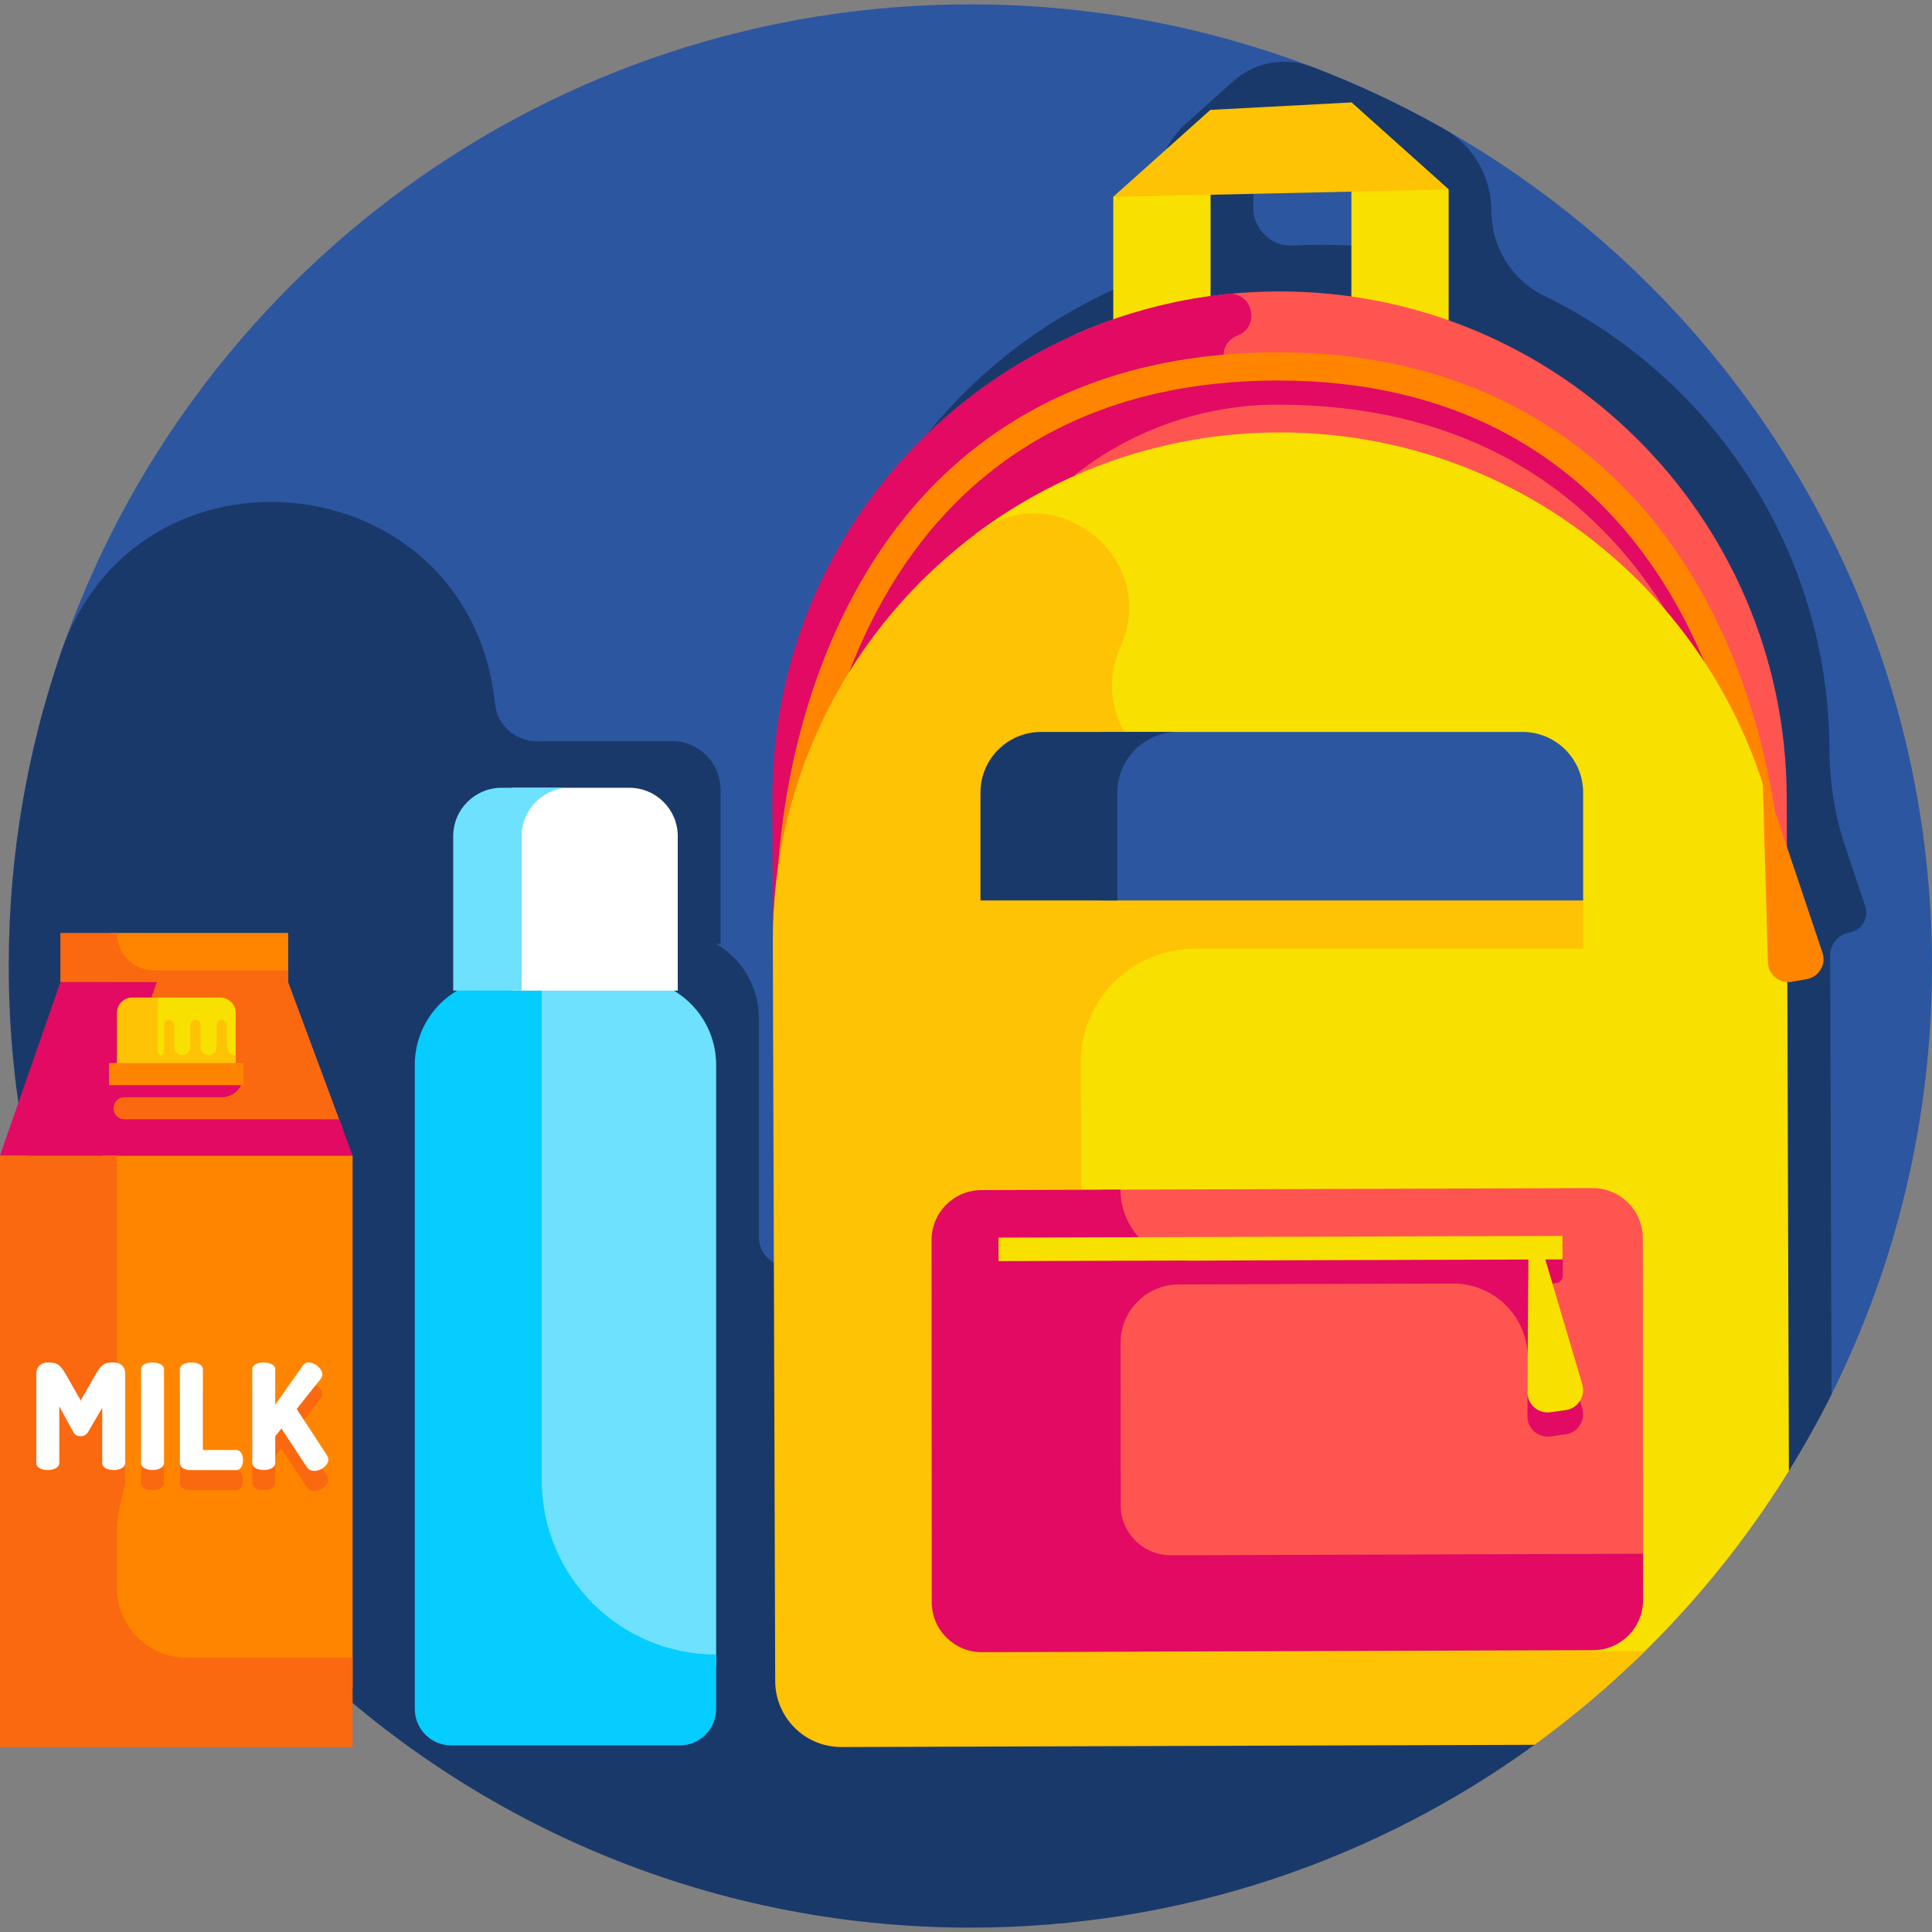 <svg id="Layer_1" enable-background="new 0 0 508.23 508.23" height="512" viewBox="0 0 508.23 508.23" width="512" xmlns="http://www.w3.org/2000/svg"><rect x="0" y="0" width="508.23" height="508.23" fill="#808080" stroke="none"/><g><g><path d="m508.23 254.115c0 40.473-9.505 78.727-26.404 112.65-41.436 83.177-127.328 121.655-226.565 121.655-139.711 0-239.373-103.284-239.373-242.995 0-28.788-8.787-47.763.071-73.545 34.13-99.342 128.379-170.734 239.302-170.734 139.711 0 252.969 113.258 252.969 252.969z" fill="#2d56a1"/></g><path d="m490.671 238.357-5.211-15.529c-2.753-8.202-4.17-16.794-4.198-25.446-.17-52.621-30.784-98.021-75.108-119.593-8.499-4.136-13.82-12.837-13.82-22.289 0-8.951-4.795-17.233-12.584-21.644-11.037-6.251-22.591-11.694-34.582-16.255-2.67-1.016-5.517-1.488-8.37-1.337-4.591.243-8.962 2.047-12.389 5.112l-12.234 10.946c-5.129 4.589-8.06 11.145-8.06 18.027v21.385c-21.836 7.572-40.808 20.559-55.539 36.945-44.853 49.784-32.026 104.387-34.045 120.771l.004 1.344h.082c-.164 5.501-.014 5.455.234 94.78.019 6.741-8.138 10.127-12.894 5.35l-.115-.115c-1.409-1.416-2.201-3.332-2.201-5.329v-57.604c0-8.333-4.497-15.598-11.183-19.556h1.082v-40.619c0-7.031-5.7-12.731-12.731-12.731h-33.611c-.297 0-.593.01-.887.031-5.908.409-11.242-3.553-12.016-9.424-.082-.618-.161-1.237-.238-1.856-7.718-62.046-93.78-70.972-114.097-11.841-8.848 25.747-13.656 53.373-13.669 82.12-.062 139.76 113.217 253.088 252.977 253.084 55.443-.002 106.718-17.842 148.401-48.093l36.306-57.918 30.601-14.151c4.038-6.531 7.791-13.257 11.232-20.165l-.373-115.386c-.01-3.005 2.161-5.576 5.124-6.077h.001c3.201-.574 5.145-3.855 4.111-6.937zm-160.968-199.391 37.041-.824v27.591c-8.599-1.219-17.566-1.628-26.547-1.128-5.703.317-10.494-4.236-10.494-9.948z" fill="#1a396b"/><g><path d="m318.452 92.32h-25.589v-40.519l25.589-22.894z" fill="#f8e000"/><path d="m355.494 90.359h25.588v-40.519l-25.588-22.894z" fill="#f8e000"/><path d="m470.073 228.734-.062-19.085c-.238-73.684-60.164-133.223-133.848-132.985-19.009.061-37.071 4.104-53.414 11.322v140.749h187.324z" fill="#ff5551"/><path d="m438.643 148.139c-23.571-32.121-58.975-49.1-102.388-49.1-2.861 0-5.682.069-8.462.207-6.26.311-8.274-8.261-2.561-10.839.193-.087.387-.174.58-.26 5.879-2.618 3.55-11.472-2.852-10.818-66.21 6.758-120.01 62.691-119.782 133.182l.101 31.206h43.426l-.101-31.206c-.057-17.709 3.34-34.621 9.556-50.1 13.028-32.441 44.572-53.84 79.531-53.956.188-.001.376-.001.564-.001 92.428-.001 125.477 78.058 125.693 144.903l7.414-.024c-.129-39.725-11.039-76.373-30.719-103.194z" fill="#e20a62"/><g><path d="m203.982 245.835c-.157-48.458 15.172-91.718 42.055-118.688 22.794-22.868 53.148-34.463 90.218-34.463 43.413 0 78.817 16.978 102.388 49.1 19.681 26.821 30.591 63.469 30.719 103.194l-7.414.024c-.216-66.845-33.265-144.904-125.693-144.903-35.028 0-63.615 10.862-84.967 32.283-25.503 25.585-40.043 66.929-39.892 113.43z" fill="#ff8500"/></g><path d="m256.545 437.358h173.065c15.71-14.951 29.512-31.888 40.974-50.431l-.453-140.187c-.238-73.684-60.164-133.223-133.848-132.985-29.938.097-57.541 10.047-79.748 26.77 0 .063.01.125.01.188z" fill="#f8e000"/><path d="m302.188 434.697c-9.587.031-17.384-7.716-17.415-17.303l-.112-34.575c-.031-9.587 7.716-17.384 17.303-17.415l117.151-.379c7.275-.024 13.153-5.94 13.13-13.215l-.058-17.892c-.024-7.275-5.94-13.153-13.215-13.13l-134.51.435-.135-41.656c-.054-16.54 13.34-29.977 29.88-29.977h102.25v-28.395c0-8.802-7.135-15.937-15.937-15.937h-83.032c-17.789 0-29.88-18.122-22.993-34.524.142-.338.285-.675.429-1.011 9.945-23.147-17.273-44.546-37.542-29.818-34.101 25.271-54.222 65.016-54.084 107.7l.629 194.666c.03 9.222 7.462 17.184 17.164 17.291.085.001.167.012.252.012l182.32-.59c10.334-7.499 20.071-15.768 29.142-24.708z" fill="#ffc305"/><path d="m475.311 257.559-3.979.712c-3.203.573-6.167-1.836-6.261-5.089l-1.422-49.553 15.771 46.994c1.035 3.082-.909 6.364-4.109 6.936z" fill="#ff8500"/><path d="m432.214 413.17-.053-87.495c-.024-7.275-5.94-13.154-13.215-13.13l-129.141.418v100.207z" fill="#ff5551"/><path d="m432.211 408.727-124.189.402c-7.275.023-13.192-5.855-13.215-13.13l-.026-42.751c-.005-8.465 6.841-15.338 15.306-15.365l72.127-.234c10.925-.035 19.779 8.854 19.699 19.779l-.11 15.124c-.024 3.254 2.852 5.768 6.074 5.311l4.002-.568c3.218-.457 5.28-3.667 4.357-6.784l-8.999-30.397c-.376-1.271.574-2.547 1.899-2.552 1.098-.004 1.984-.896 1.981-1.994l.006-4.667-97.554.785c-10.375.034-18.806-8.365-18.812-18.74l-36.581.118c-7.275.024-13.154 5.94-13.13 13.216l.058 95.211c.024 7.275 5.94 13.154 13.215 13.13l160.77-.52c7.275-.024 13.154-5.94 13.13-13.215z" fill="#e20a62"/><path d="m405.626 328.321c-.68.237-1.407.426-2.2.539-.474.067-.904.045-1.351.057l-.271 37.28c-.023 3.254 2.852 5.768 6.074 5.311l4.001-.568c3.218-.457 5.28-3.666 4.357-6.784z" fill="#f8e000"/><g><path d="m262.747 325.255h148.366v6.185h-148.366z" fill="#f8e000" transform="matrix(1 -.003 .003 1 -1.063 1.095)"/></g><path d="m292.863 51.801 88.219-1.961-25.588-22.894-37.042 1.961z" fill="#ffc305"/><path d="m400.52 192.546h-110.716v44.332h126.653v-28.395c0-8.802-7.136-15.937-15.937-15.937z" fill="#2d56a1"/><path d="m309.87 192.546h-36.012c-8.802 0-15.937 7.135-15.937 15.937v28.395h36.012v-28.395c0-8.802 7.135-15.937 15.937-15.937z" fill="#1a396b"/></g><g><path d="m188.39 438.366v-158.223c0-12.555-10.178-22.733-22.733-22.733h-27.03v180.957h49.763z" fill="#6ee1ff"/><path d="m188.39 435.242c-25.341 0-45.884-20.543-45.884-45.884v-131.949h-10.658c-12.555 0-22.733 10.178-22.733 22.733v169.408c0 5.3 4.297 9.597 9.597 9.597h60.082c5.3 0 9.597-4.297 9.597-9.597z" fill="#05cdff"/><path d="m165.558 207.236h-30.962v53.351h43.694v-40.619c-.001-7.032-5.701-12.732-12.732-12.732z" fill="#fff"/><path d="m149.953 207.236h-18.006c-7.031 0-12.731 5.7-12.731 12.731v40.619h18.006v-40.619c0-7.031 5.7-12.731 12.731-12.731z" fill="#6ee1ff"/></g><path d="m26.893 303.982h65.861v139.88h-65.861z" fill="#ff8500"/><path d="m25.748 296.931h64.387l-14.328-38.575h-50.059z" fill="#fa690f"/><path d="m29.108 245.425h46.705v12.931h-46.705z" fill="#ff8500"/><path d="m30.755 245.425h-14.868v12.931h59.926v-3.071h-35.197c-5.446 0-9.861-4.415-9.861-9.86z" fill="#fa690f"/><path d="m61.999 282.563h-31.244v-16.091c0-2.245 1.82-4.066 4.066-4.066h23.112c2.245 0 4.066 1.82 4.066 4.066z" fill="#f8e000"/><path d="m89.212 294.445h-56.452c-1.993 0-3.391-1.967-2.736-3.849.405-1.164 1.503-1.944 2.736-1.944h25.488c3.216 0 5.823-2.607 5.823-5.823h-31.342l8.522-24.473h-25.363l-15.888 45.626h92.754z" fill="#e20a62"/><path d="m59.663 275.231v-5.602c0-.742-.602-1.344-1.344-1.344-.742 0-1.344.602-1.344 1.344v5.828c0 1.165-.944 2.109-2.109 2.109-1.165 0-2.109-.944-2.109-2.109v-5.828c0-.742-.602-1.344-1.344-1.344-.742 0-1.344.602-1.344 1.344v5.828c0 1.165-.944 2.109-2.109 2.109-1.165 0-2.109-.944-2.109-2.109v-5.828c0-.742-.602-1.344-1.344-1.344-.742 0-1.344.602-1.344 1.344v7.109c0 .458-.371.829-.829.829-.458 0-.829-.371-.829-.829v-14.332h-6.685c-2.245 0-4.066 1.82-4.066 4.066v16.091h31.243v-4.996c-1.288-.001-2.334-1.046-2.334-2.336z" fill="#ffc305"/><path d="m28.684 279.651h35.387v5.823h-35.387z" fill="#ff8500"/><g fill="#fa690f"><path d="m49.189 436.073c-10.181 0-18.434-8.253-18.434-18.434v-14.782c0-4.221 1.188-8.275 2.14-12.387.023-.101.036-.208.036-.319v-23.418c0-1.796-.978-2.658-2.176-2.92v-59.83h-30.755v155.59h92.754v-23.499h-43.565z"/><path d="m40.125 392.008c1.509 0 3.019-.62 3.019-1.858v-24.618c0-1.277-1.51-1.819-3.019-1.819-1.51 0-3.019.542-3.019 1.819v24.618c0 1.239 1.509 1.858 3.019 1.858z"/><path d="m49.954 392.008h12.232c1.161 0 1.742-1.316 1.742-2.632s-.581-2.632-1.742-2.632h-8.825v-21.211c0-1.277-1.51-1.819-3.019-1.819-1.51 0-3.019.542-3.019 1.819v24.618c-.001 1.238 1.315 1.857 2.631 1.857z"/><path d="m69.382 392.008c1.509 0 3.019-.62 3.019-1.858v-7.006l1.625-2.09 6.619 10.064c.504.812 1.277 1.122 2.09 1.122 1.742 0 3.639-1.51 3.639-3.019 0-.348-.116-.697-.309-1.006l-8.013-12.27 6.348-7.974c.31-.426.388-.852.388-1.161 0-1.51-2.013-3.097-3.561-3.097-.62 0-1.162.232-1.588.852l-7.237 10.257v-9.289c0-1.277-1.51-1.819-3.019-1.819-1.51 0-3.019.542-3.019 1.819v24.618c-.001 1.238 1.508 1.857 3.018 1.857z"/></g><g fill="#fff"><path d="m23.177 376.687c-.503.852-1.277 1.123-2.013 1.123-.696 0-1.432-.232-1.896-1.123l-3.677-6.735v14.902c0 1.238-1.51 1.858-3.019 1.858-1.51 0-3.019-.62-3.019-1.858v-23.418c0-2.206 1.509-3.019 3.019-3.019 2.167 0 3.096.232 4.684 3.019l3.986 6.967 3.987-6.967c1.587-2.787 2.516-3.019 4.684-3.019 1.548 0 3.019.813 3.019 3.019v23.418c0 1.238-1.51 1.858-3.019 1.858-1.51 0-3.019-.62-3.019-1.858v-14.516z"/><path d="m37.106 360.237c0-1.277 1.509-1.819 3.019-1.819 1.509 0 3.019.542 3.019 1.819v24.618c0 1.238-1.51 1.858-3.019 1.858-1.51 0-3.019-.62-3.019-1.858z"/><path d="m49.954 386.712c-1.316 0-2.631-.62-2.631-1.858v-24.618c0-1.277 1.509-1.819 3.019-1.819 1.509 0 3.019.542 3.019 1.819v21.211h8.825c1.161 0 1.742 1.316 1.742 2.632s-.581 2.632-1.742 2.632h-12.232z"/><path d="m66.363 360.237c0-1.277 1.509-1.819 3.019-1.819 1.509 0 3.019.542 3.019 1.819v9.289l7.237-10.257c.426-.62.968-.852 1.588-.852 1.548 0 3.561 1.587 3.561 3.097 0 .309-.078.735-.388 1.161l-6.348 7.974 8.013 12.27c.193.31.309.658.309 1.006 0 1.51-1.897 3.019-3.639 3.019-.813 0-1.587-.31-2.09-1.122l-6.619-10.064-1.625 2.09v7.006c0 1.238-1.51 1.858-3.019 1.858-1.51 0-3.019-.62-3.019-1.858v-24.617z"/></g></g></svg>